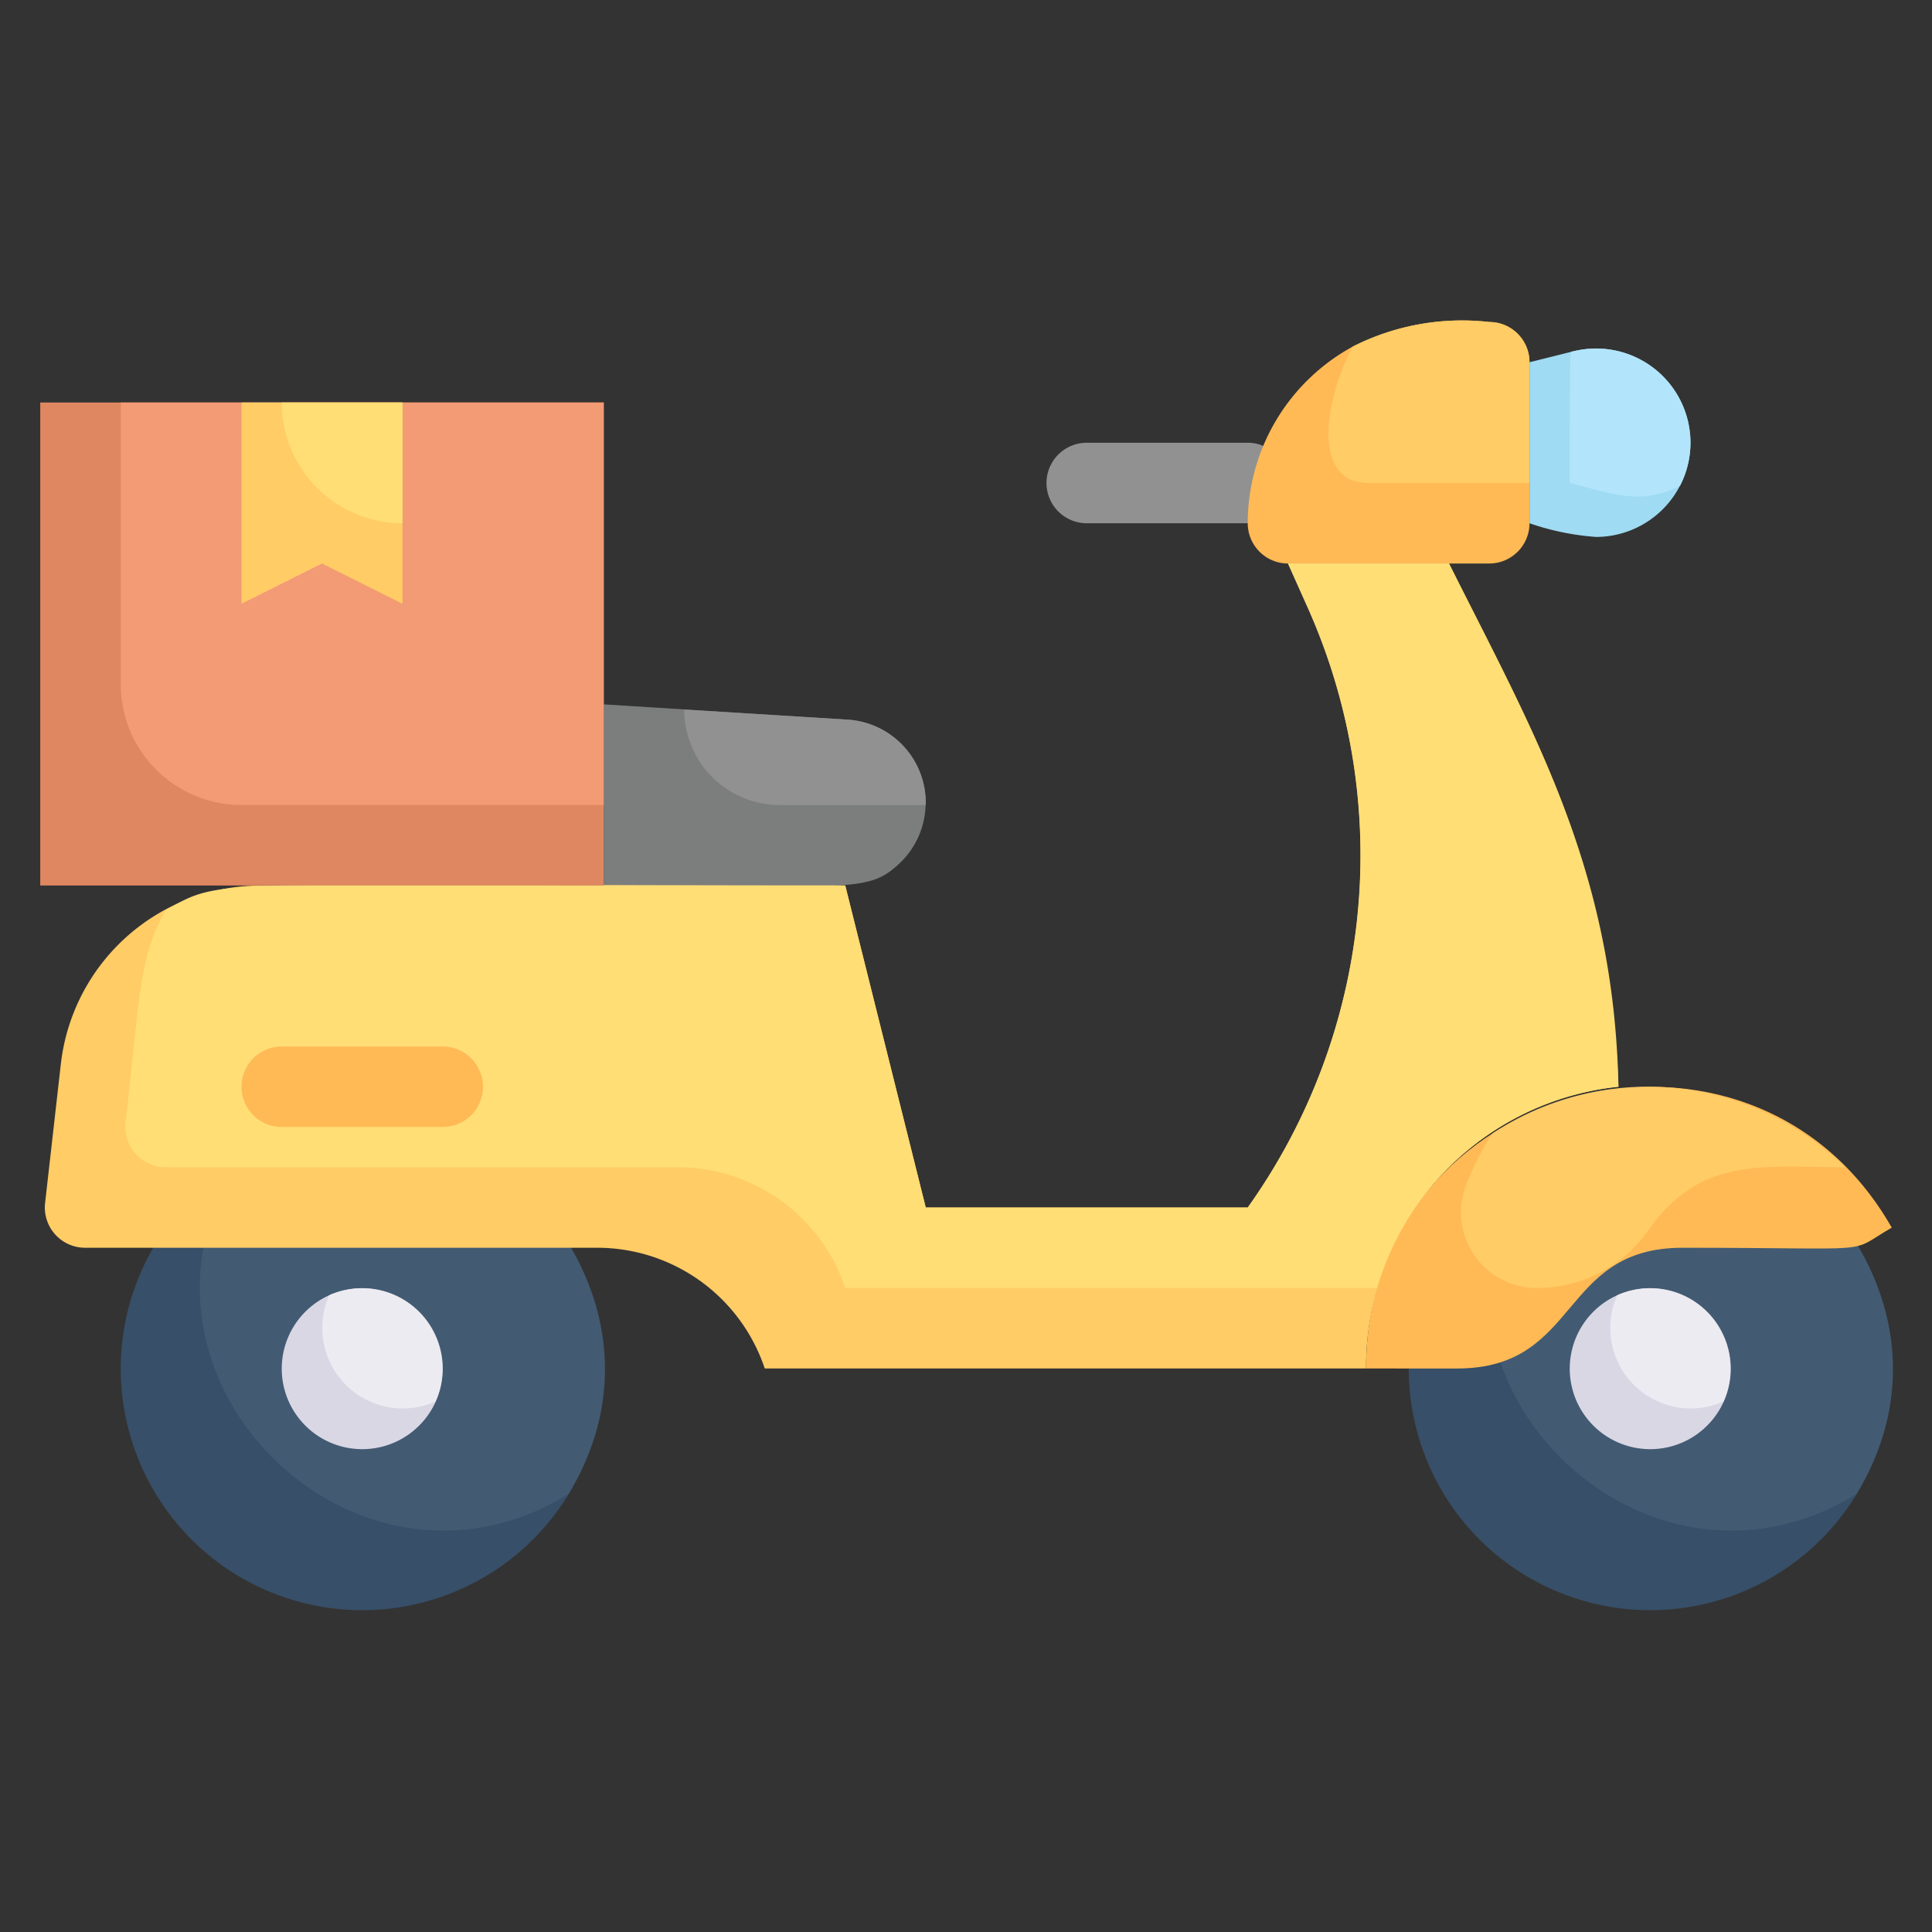 <svg xmlns="http://www.w3.org/2000/svg" viewBox="0 0 48 48"><rect x="0" y="0" width="48" height="48" fill="#333333" stroke="none"/><defs><style>.cls-1{fill:#919191;}.cls-2{fill:#374f68;}.cls-3{fill:#425b72;}.cls-4{fill:#dad7e5;}.cls-5{fill:#edebf2;}.cls-6{fill:#ffba55;}.cls-7{fill:#fc6;}.cls-8{fill:#7c7d7d;}.cls-9{fill:#ffde76;}.cls-10{fill:#9fdbf3;}.cls-11{fill:#b2e5fb;}.cls-12{fill:#df8761;}.cls-13{fill:#f29b75;}</style></defs><title>delivery motorcyle</title><g id="delivery_motorcyle" data-name="delivery motorcyle"><path class="cls-1" d="M31,13H27a1,1,0,0,1,0-2h4A1,1,0,0,1,31,13Z"/><path class="cls-2" d="M15,34a6,6,0,1,1-9.12-5.12A6,6,0,0,1,15,34Z"/><path class="cls-3" d="M14.12,37.12c-5.3,3.26-11.53-2.9-8.24-8.24C11.2,25.6,17.39,31.81,14.12,37.12Z"/><path class="cls-4" d="M11,34a2,2,0,1,1-2.82-1.82A2,2,0,0,1,11,34Z"/><path class="cls-5" d="M10.82,34.82a2,2,0,0,1-2.64-2.64A2,2,0,0,1,10.82,34.82Z"/><path class="cls-2" d="M47,34a6,6,0,1,1-9.12-5.12A6,6,0,0,1,47,34Z"/><path class="cls-3" d="M46.12,37.12c-5.3,3.26-11.53-2.9-8.24-8.24C43.2,25.6,49.39,31.81,46.12,37.12Z"/><path class="cls-4" d="M43,34a2,2,0,1,1-2.82-1.82A2,2,0,0,1,43,34Z"/><path class="cls-5" d="M42.82,34.82a2,2,0,0,1-2.64-2.64A2,2,0,0,1,42.82,34.82Z"/><path class="cls-6" d="M47,30.5c-1.16.67-.17.5-5.2.5-3.07,0-2.53,3-5.6,3H33.94C33.94,26.84,43.48,24.33,47,30.5Z"/><path class="cls-7" d="M45.84,29c-2.09,0-3.58-.28-4.9,1.58A3.37,3.37,0,0,1,38.2,32a1.88,1.88,0,0,1-1.79-2.52,6.83,6.83,0,0,1,.67-1.32A7,7,0,0,1,45.84,29Z"/><path class="cls-8" d="M22.4,21.4c-.83.81-1.14.6-7.4.6V17.5l6.07.38A2.07,2.07,0,0,1,22.4,21.4Z"/><path class="cls-1" d="M23,20H19.37A2.37,2.37,0,0,1,17,17.63l4.07.25A2.07,2.07,0,0,1,23,20Z"/><path class="cls-6" d="M38,9v4a1,1,0,0,1-1,1H32a1,1,0,0,1-1-1,5,5,0,0,1,2.61-4.39A6,6,0,0,1,37,8,1,1,0,0,1,38,9Z"/><path class="cls-7" d="M38,9v3H34c-1.46,0-1.06-2.16-.39-3.39A6,6,0,0,1,37,8,1,1,0,0,1,38,9Z"/><path class="cls-7" d="M40.21,27a7,7,0,0,0-6.27,7H19a4.39,4.39,0,0,0-4.16-3H2.12a1,1,0,0,1-1-1.11l.39-3.44a5,5,0,0,1,5-4.45H21l2,8h8a15.06,15.06,0,0,0,1.51-14.86L32,14h4C38.19,18.37,40,21.44,40.21,27Z"/><path class="cls-9" d="M40.21,27a7,7,0,0,0-6,5H21a4.39,4.39,0,0,0-4.16-3H4.12a1,1,0,0,1-1-1.11c.37-3.3.34-4.11,1-5.28C5.59,21.78,5,22,21,22l2,8h8a15.09,15.09,0,0,0,1.51-14.86L32,14h4C38.11,18.22,40.1,21.59,40.21,27Z"/><path class="cls-10" d="M42,11a2.35,2.35,0,0,1-2.34,2.34A6.42,6.42,0,0,1,38,13V9l1-.25A2.35,2.35,0,0,1,42,11Z"/><path class="cls-11" d="M41.74,12.07c-1,.5-1.67.19-2.74-.07,0-3.61,0-3.24.09-3.27A2.34,2.34,0,0,1,41.74,12.07Z"/><path class="cls-6" d="M11,28H7a1,1,0,0,1,0-2h4A1,1,0,0,1,11,28Z"/><rect class="cls-12" x="1" y="10" width="14" height="12"/><path class="cls-13" d="M15,10V20H6a3,3,0,0,1-3-3V10Z"/><polygon class="cls-7" points="10 10 10 15 8 14 6 15 6 10 10 10"/><path class="cls-9" d="M10,10v3a3,3,0,0,1-3-3Z"/></g></svg>